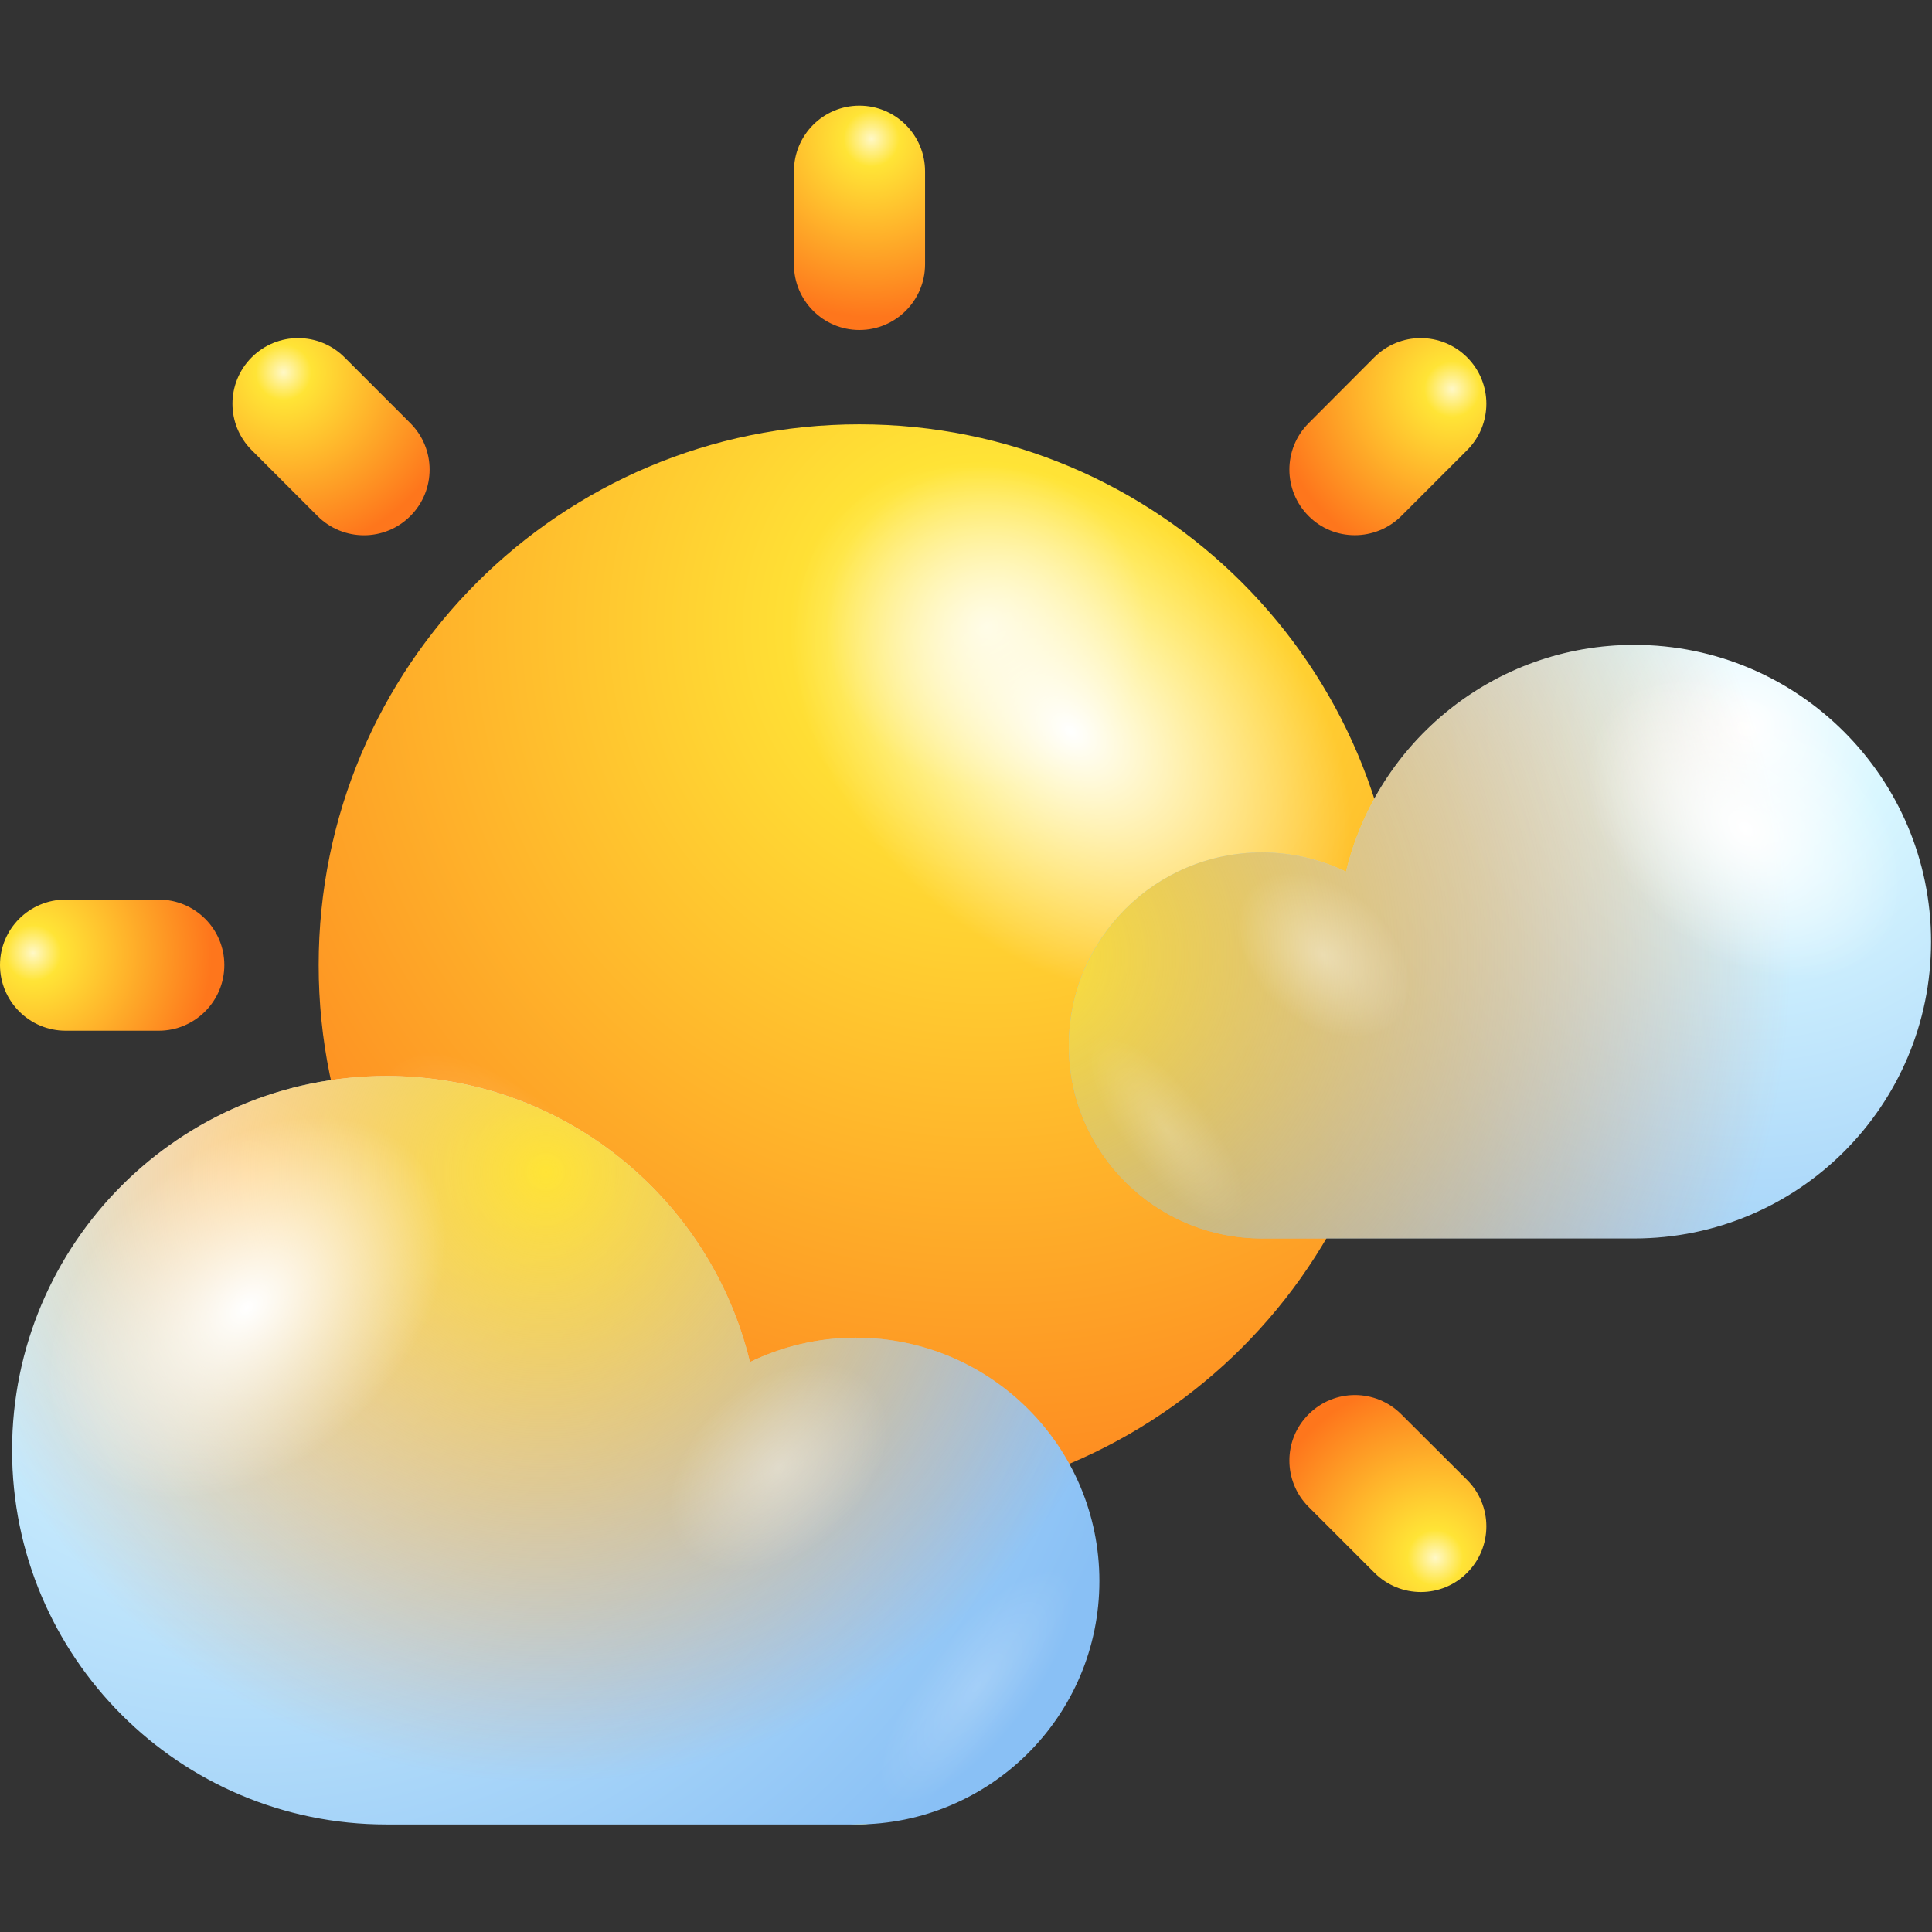<svg version="1.2" xmlns="http://www.w3.org/2000/svg" viewBox="0 0 1024 1024" width="1024" height="1024">
	<rect x="0" y="0" width="1024" height="1024" fill="#333333" stroke="none"/>
	<title>New Project</title>
	<defs>
		<radialGradient id="g1" cx="0" cy="0" r="1" gradientUnits="userSpaceOnUse" gradientTransform="matrix(-327.813,434.352,434.352,327.813,521.082,331.784)">
			<stop offset="0" stop-color="#fff8c7"/>
			<stop offset=".156" stop-color="#ffe436"/>
			<stop offset="1" stop-color="#fe761c"/>
		</radialGradient>
		<radialGradient id="g2" cx="0" cy="0" r="1" gradientUnits="userSpaceOnUse" gradientTransform="matrix(-68.549,94.231,-132.214,-107.218,567.743,387.772)">
			<stop offset="0" stop-color="#ffffff"/>
			<stop offset="1" stop-color="#ffffff" stop-opacity="0"/>
		</radialGradient>
		<radialGradient id="g3" cx="0" cy="0" r="1" gradientUnits="userSpaceOnUse" gradientTransform="matrix(-92.356,-86.759,17.498,-57.406,294.526,661.622)">
			<stop offset="0" stop-color="#ffffff"/>
			<stop offset="1" stop-color="#ffffff" stop-opacity="0"/>
		</radialGradient>
		<radialGradient id="g4" cx="0" cy="0" r="1" gradientUnits="userSpaceOnUse" gradientTransform="matrix(-22.965,91.862,-91.862,-22.965,461.854,73.566)">
			<stop offset="0" stop-color="#fff8c7"/>
			<stop offset=".156" stop-color="#ffe436"/>
			<stop offset="1" stop-color="#fe761c"/>
		</radialGradient>
		<radialGradient id="g5" cx="0" cy="0" r="1" gradientUnits="userSpaceOnUse" gradientTransform="matrix(48.716,81.193,-81.193,48.716,150.322,197.361)">
			<stop offset="0" stop-color="#fff8c7"/>
			<stop offset=".156" stop-color="#ffe436"/>
			<stop offset="1" stop-color="#fe761c"/>
		</radialGradient>
		<radialGradient id="g6" cx="0" cy="0" r="1" gradientUnits="userSpaceOnUse" gradientTransform="matrix(91.861,22.965,-22.965,91.861,17.566,505.197)">
			<stop offset="0" stop-color="#fff8c7"/>
			<stop offset=".156" stop-color="#ffe436"/>
			<stop offset="1" stop-color="#fe761c"/>
		</radialGradient>
		<radialGradient id="g7" cx="0" cy="0" r="1" gradientUnits="userSpaceOnUse" gradientTransform="matrix(81.193,-48.716,48.716,81.193,141.368,816.728)">
			<stop offset="0" stop-color="#fff8c7"/>
			<stop offset=".156" stop-color="#ffe436"/>
			<stop offset="1" stop-color="#fe761c"/>
		</radialGradient>
		<radialGradient id="g8" cx="0" cy="0" r="1" gradientUnits="userSpaceOnUse" gradientTransform="matrix(22.966,-91.864,91.864,22.966,449.196,949.479)">
			<stop offset="0" stop-color="#fff8c7"/>
			<stop offset=".156" stop-color="#ffe436"/>
			<stop offset="1" stop-color="#fe761c"/>
		</radialGradient>
		<radialGradient id="g9" cx="0" cy="0" r="1" gradientUnits="userSpaceOnUse" gradientTransform="matrix(-48.716,-81.193,81.193,-48.716,760.743,825.674)">
			<stop offset="0" stop-color="#fff8c7"/>
			<stop offset=".156" stop-color="#ffe436"/>
			<stop offset="1" stop-color="#fe761c"/>
		</radialGradient>
		<radialGradient id="g10" cx="0" cy="0" r="1" gradientUnits="userSpaceOnUse" gradientTransform="matrix(-91.853,-22.963,22.963,-91.853,893.492,517.834)">
			<stop offset="0" stop-color="#fff8c7"/>
			<stop offset=".156" stop-color="#ffe436"/>
			<stop offset="1" stop-color="#fe761c"/>
		</radialGradient>
		<radialGradient id="g11" cx="0" cy="0" r="1" gradientUnits="userSpaceOnUse" gradientTransform="matrix(-81.193,48.716,-48.716,-81.193,769.683,206.297)">
			<stop offset="0" stop-color="#fff8c7"/>
			<stop offset=".156" stop-color="#ffe436"/>
			<stop offset="1" stop-color="#fe761c"/>
		</radialGradient>
		<radialGradient id="g12" cx="0" cy="0" r="1" gradientUnits="userSpaceOnUse" gradientTransform="matrix(328.413,367.046,367.046,-328.413,130.389,624.767)">
			<stop offset="0" stop-color="#ffffff"/>
			<stop offset=".198" stop-color="#d9f7ff"/>
			<stop offset="1" stop-color="#89c0f5"/>
		</radialGradient>
		<radialGradient id="g13" cx="0" cy="0" r="1" gradientUnits="userSpaceOnUse" gradientTransform="matrix(97.258,409.297,-409.297,97.258,289.951,621.163)">
			<stop offset="0" stop-color="#ffe436"/>
			<stop offset=".769" stop-color="#fe761c" stop-opacity="0"/>
		</radialGradient>
		<radialGradient id="g14" cx="0" cy="0" r="1" gradientUnits="userSpaceOnUse" gradientTransform="matrix(48.502,66.673,93.548,-75.862,130.841,693.191)">
			<stop offset="0" stop-color="#ffffff"/>
			<stop offset="1" stop-color="#ffffff" stop-opacity="0"/>
		</radialGradient>
		<radialGradient id="g15" cx="0" cy="0" r="1" gradientUnits="userSpaceOnUse" gradientTransform="matrix(26.655,36.641,51.411,-41.692,412.604,777.651)">
			<stop offset="0" stop-color="#ffffff"/>
			<stop offset="1" stop-color="#ffffff" stop-opacity="0"/>
		</radialGradient>
		<radialGradient id="g16" cx="0" cy="0" r="1" gradientUnits="userSpaceOnUse" gradientTransform="matrix(-23.433,-15.221,-46.468,60.812,517.763,894.046)">
			<stop offset="0" stop-color="#ffffff"/>
			<stop offset="1" stop-color="#ffffff" stop-opacity="0"/>
		</radialGradient>
		<radialGradient id="g17" cx="0" cy="0" r="1" gradientUnits="userSpaceOnUse" gradientTransform="matrix(-260.435,291.071,-291.071,-260.435,925.197,385.012)">
			<stop offset="0" stop-color="#ffffff"/>
			<stop offset=".198" stop-color="#d9f7ff"/>
			<stop offset="1" stop-color="#89c0f5"/>
		</radialGradient>
		<radialGradient id="g18" cx="0" cy="0" r="1" gradientUnits="userSpaceOnUse" gradientTransform="matrix(423.478,307.983,-307.983,423.478,545.253,507.693)">
			<stop offset="0" stop-color="#ffe436"/>
			<stop offset=".769" stop-color="#fe761c" stop-opacity="0"/>
		</radialGradient>
		<radialGradient id="g19" cx="0" cy="0" r="1" gradientUnits="userSpaceOnUse" gradientTransform="matrix(-38.463,52.872,-74.184,-60.16,924.83,439.276)">
			<stop offset="0" stop-color="#ffffff"/>
			<stop offset="1" stop-color="#ffffff" stop-opacity="0"/>
		</radialGradient>
		<radialGradient id="g20" cx="0" cy="0" r="1" gradientUnits="userSpaceOnUse" gradientTransform="matrix(-21.14,29.06,-40.774,-33.066,701.389,506.247)">
			<stop offset="0" stop-color="#ffffff"/>
			<stop offset="1" stop-color="#ffffff" stop-opacity="0"/>
		</radialGradient>
		<radialGradient id="g21" cx="0" cy="0" r="1" gradientUnits="userSpaceOnUse" gradientTransform="matrix(18.583,-12.071,36.85,48.226,617.997,598.556)">
			<stop offset="0" stop-color="#ffffff"/>
			<stop offset="1" stop-color="#ffffff" stop-opacity="0"/>
		</radialGradient>
	</defs>
	<style>
		.s0 { fill: url(#g1) } 
		.s1 { mix-blend-mode: overlay;fill: url(#g2) } 
		.s2 { opacity: .4;mix-blend-mode: overlay;fill: url(#g3) } 
		.s3 { fill: url(#g4) } 
		.s4 { fill: url(#g5) } 
		.s5 { fill: url(#g6) } 
		.s6 { fill: url(#g7) } 
		.s7 { fill: url(#g8) } 
		.s8 { fill: url(#g9) } 
		.s9 { fill: url(#g10) } 
		.s10 { fill: url(#g11) } 
		.s11 { fill: url(#g12) } 
		.s12 { fill: url(#g13) } 
		.s13 { mix-blend-mode: overlay;fill: url(#g14) } 
		.s14 { opacity: .4;mix-blend-mode: overlay;fill: url(#g15) } 
		.s15 { opacity: .2;mix-blend-mode: overlay;fill: url(#g16) } 
		.s16 { fill: url(#g17) } 
		.s17 { fill: url(#g18) } 
		.s18 { mix-blend-mode: overlay;fill: url(#g19) } 
		.s19 { opacity: .4;mix-blend-mode: overlay;fill: url(#g20) } 
		.s20 { opacity: .2;mix-blend-mode: overlay;fill: url(#g21) } 
	</style>
	<g id="Layer 1">
	</g>
	<g id="&lt;Group&gt;">
		<g id="&lt;Group&gt;">
			<path id="&lt;Path&gt;" fill-rule="evenodd" class="s0" d="m455.5 798.2c-158.5 0-286.6-128.2-286.6-286.7 0-158.5 128.1-286.6 286.6-286.6 158.5 0 286.7 128.1 286.7 286.6 0 158.5-128.2 286.7-286.7 286.7z"/>
			<g id="&lt;Group&gt;">
				<path id="&lt;Path&gt;" fill-rule="evenodd" class="s1" d="m499.2 482c-73-59.2-101.5-149.4-63.7-201.4 37.9-52.1 127.8-46.2 200.8 13 73 59.2 101.5 149.4 63.7 201.4-37.9 52.1-127.8 46.2-200.8-13z"/>
				<path id="&lt;Path&gt;" fill-rule="evenodd" class="s2" d="m202.2 574.9c9.6-31.7 58.8-18.6 109.8 29.3 51 47.9 84.5 112.4 74.9 144.2-9.7 31.7-58.8 18.5-109.9-29.4-51-47.9-84.5-112.5-74.8-144.1z"/>
			</g>
			<path id="&lt;Path&gt;" fill-rule="evenodd" class="s3" d="m490.3 140.1c0 19.2-15.6 34.8-34.8 34.8-19.2 0-34.7-15.6-34.7-34.8v-49.3c0-19.2 15.5-34.8 34.7-34.8 19.2 0 34.8 15.6 34.8 34.8z"/>
			<path id="&lt;Path&gt;" fill-rule="evenodd" class="s4" d="m217.5 224.3c13.6 13.6 13.6 35.6 0 49.2-13.6 13.6-35.6 13.6-49.2 0l-34.9-34.9c-13.6-13.6-13.6-35.6 0-49.2 13.6-13.6 35.6-13.6 49.2 0z"/>
			<path id="&lt;Path&gt;" fill-rule="evenodd" class="s5" d="m84.1 476.8c19.2 0 34.8 15.5 34.8 34.7 0 19.2-15.6 34.8-34.8 34.8h-49.3c-19.2 0-34.8-15.6-34.8-34.8 0-19.2 15.6-34.7 34.8-34.7z"/>
			<path id="&lt;Path&gt;" fill-rule="evenodd" class="s6" d="m168.3 749.6c13.6-13.6 35.6-13.6 49.2 0 13.6 13.6 13.6 35.5 0 49.1l-34.9 34.9c-13.6 13.6-35.6 13.6-49.2 0-13.6-13.6-13.5-35.6 0-49.2z"/>
			<path id="&lt;Path&gt;" fill-rule="evenodd" class="s7" d="m420.8 882.9c0-19.2 15.5-34.7 34.7-34.7 19.2 0 34.8 15.5 34.8 34.7v49.4c0 19.2-15.6 34.7-34.8 34.7-19.2 0-34.7-15.5-34.7-34.7z"/>
			<path id="&lt;Path&gt;" fill-rule="evenodd" class="s8" d="m693.6 798.7c-13.6-13.6-13.6-35.6 0-49.1 13.6-13.6 35.5-13.6 49.1 0l34.9 34.8c13.6 13.6 13.6 35.6 0 49.2-13.5 13.6-35.5 13.6-49.1 0z"/>
			<path id="&lt;Path&gt;" fill-rule="evenodd" class="s9" d="m827 546.3c-19.3 0-34.8-15.6-34.8-34.8 0-19.2 15.5-34.8 34.8-34.8h49.3c19.2 0 34.7 15.6 34.8 34.8-0.1 19.2-15.6 34.8-34.8 34.8z"/>
			<path id="&lt;Path&gt;" fill-rule="evenodd" class="s10" d="m742.7 273.5c-13.6 13.5-35.6 13.6-49.1 0-13.6-13.6-13.6-35.6 0-49.2l34.8-34.9c13.6-13.6 35.6-13.6 49.2 0 13.6 13.6 13.6 35.6 0 49.2z"/>
		</g>
		<g id="&lt;Group&gt;">
			<path id="&lt;Path&gt;" fill-rule="evenodd" class="s11" d="m204.8 570.3c93.4 0 171.7 64.6 192.7 151.6 17-8.2 36-12.9 56.1-12.9 71.3 0 129.1 57.7 129.1 129 0 71.3-57.8 129-129.1 129h-248.8c-109.6 0-198.4-88.8-198.4-198.3 0-109.6 88.8-198.4 198.4-198.4z"/>
			<path id="&lt;Path&gt;" fill-rule="evenodd" class="s12" d="m204.8 570.3c93.4 0 171.7 64.6 192.7 151.6 17-8.2 36-12.9 56.1-12.9 71.3 0 129.1 57.7 129.1 129 0 71.3-57.8 129-129.1 129h-248.8c-109.6 0-198.4-88.8-198.4-198.3 0-109.6 88.8-198.4 198.4-198.4z"/>
			<path id="&lt;Path&gt;" fill-rule="evenodd" class="s13" d="m179.3 759.9c51.7-41.9 71.9-105.7 45.1-142.5-26.8-36.9-90.4-32.7-142.1 9.1-51.6 41.9-71.8 105.8-45 142.5 26.8 36.9 90.4 32.8 142-9.1z"/>
			<path id="&lt;Path&gt;" fill-rule="evenodd" class="s14" d="m439.3 814.3c28.3-23 39.4-58.1 24.7-78.3-14.7-20.3-49.7-18-78.1 5-28.3 23-39.4 58.1-24.7 78.3 14.7 20.3 49.7 18 78.1-5z"/>
			<path id="&lt;Path&gt;" fill-rule="evenodd" class="s15" d="m502.2 864.5c31.3-31.6 63.5-44 72.1-27.6 8.6 16.3-9.8 55.1-41 86.7-31.3 31.6-63.5 44-72.1 27.6-8.5-16.3 9.8-55.2 41-86.7z"/>
		</g>
		<g id="&lt;Group&gt;">
			<path id="&lt;Path&gt;" fill-rule="evenodd" class="s16" d="m866.2 341.8c-74.1 0-136.2 51.3-152.8 120.2-13.5-6.5-28.6-10.2-44.5-10.2-56.6 0-102.4 45.8-102.4 102.3 0 56.5 45.8 102.3 102.4 102.3h197.3c86.9 0 157.3-70.4 157.3-157.3 0-86.8-70.4-157.3-157.3-157.3z"/>
			<path id="&lt;Path&gt;" fill-rule="evenodd" class="s17" d="m866.2 341.8c-74.1 0-136.2 51.3-152.8 120.2-13.5-6.5-28.6-10.2-44.5-10.2-56.6 0-102.4 45.8-102.4 102.3 0 56.5 45.8 102.3 102.4 102.3h197.3c86.9 0 157.3-70.4 157.3-157.3 0-86.8-70.4-157.3-157.3-157.3z"/>
			<path id="&lt;Path&gt;" fill-rule="evenodd" class="s18" d="m886.4 492.2c-41-33.3-57-83.9-35.8-113.1 21.3-29.2 71.7-25.9 112.7 7.3 41 33.2 56.9 83.9 35.7 113-21.2 29.2-71.7 26-112.6-7.2z"/>
			<path id="&lt;Path&gt;" fill-rule="evenodd" class="s19" d="m680.2 535.3c-22.5-18.3-31.2-46.1-19.6-62.1 11.7-16.1 39.4-14.3 61.9 4 22.5 18.3 31.3 46.1 19.7 62.1-11.7 16.1-39.4 14.3-62-4z"/>
			<path id="&lt;Path&gt;" fill-rule="evenodd" class="s20" d="m630.3 575.1c-24.8-25-50.3-34.8-57.1-21.9-6.8 13 7.7 43.8 32.5 68.8 24.8 25.1 50.3 34.8 57.1 21.9 6.8-13-7.7-43.8-32.5-68.8z"/>
		</g>
	</g>
</svg>